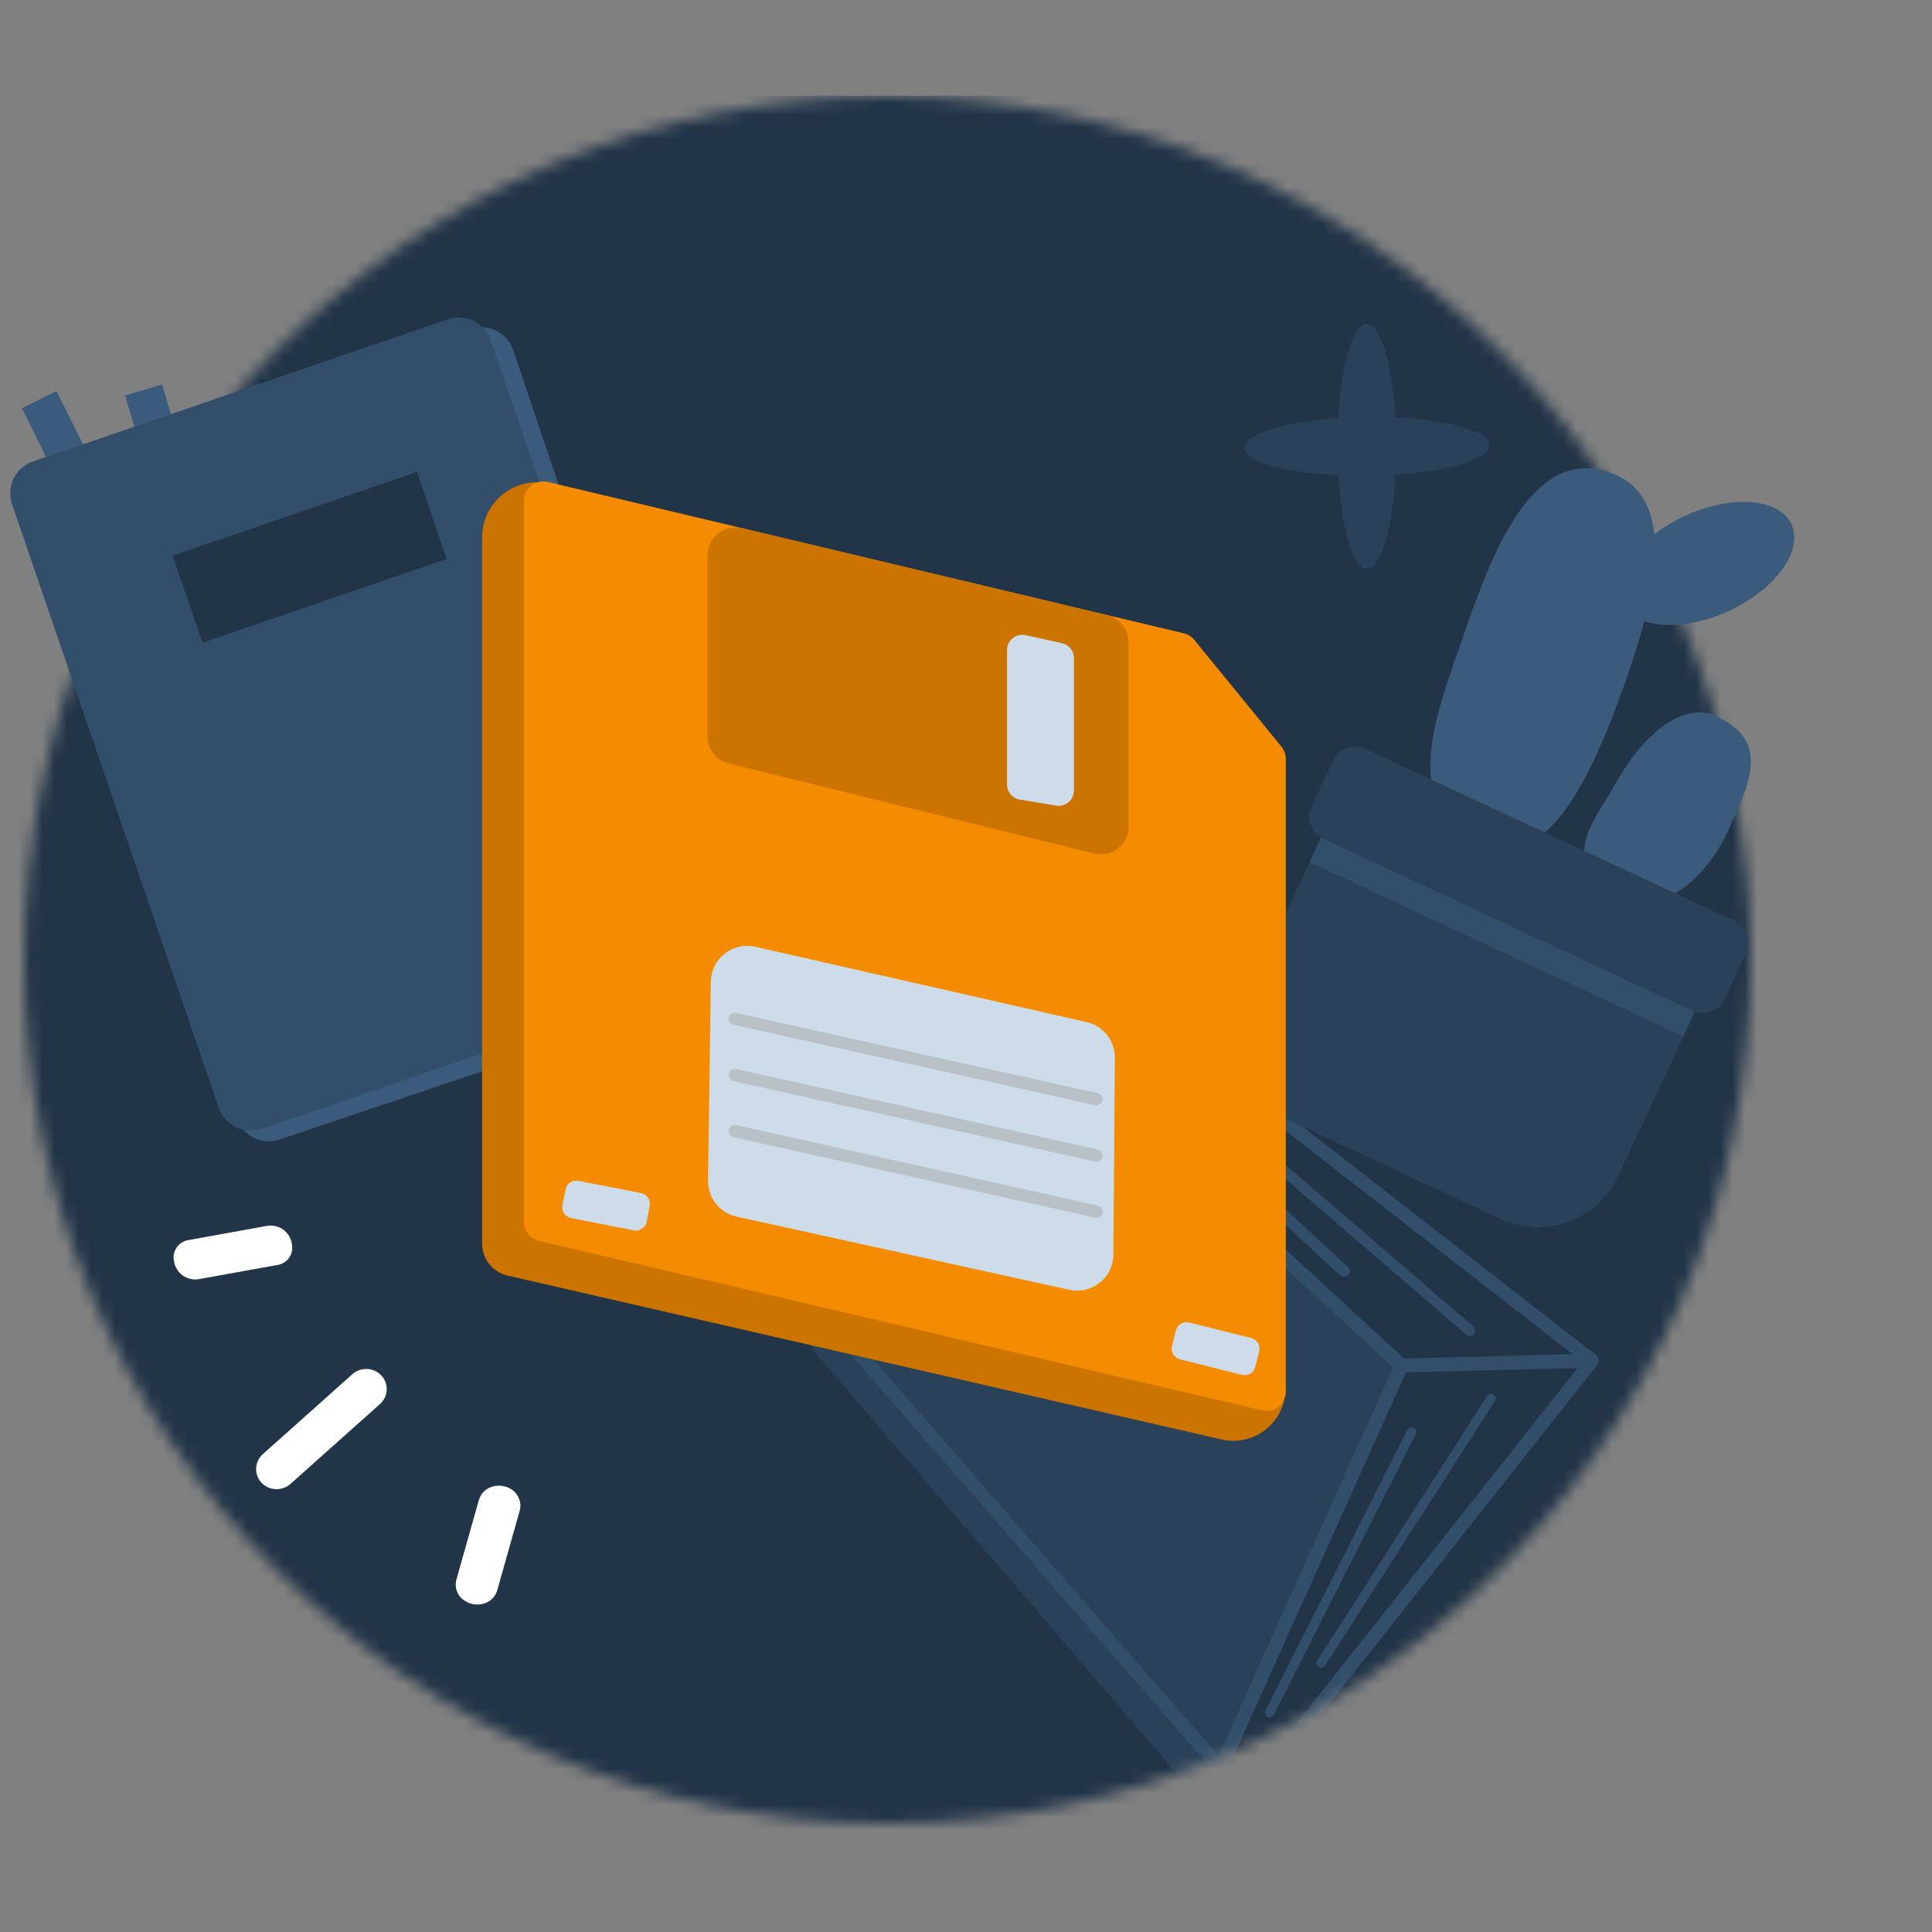 <svg width="160" height="160" viewBox="0 0 160 160" fill="none" xmlns="http://www.w3.org/2000/svg">
<rect x="0" y="0" width="160" height="160" fill="#808080" stroke="none"/>
<mask id="mask0_2810_46770" style="mask-type:alpha" maskUnits="userSpaceOnUse" x="2" y="8" width="143" height="143">
<circle cx="73.5" cy="79.5" r="71.5" fill="#EBF8FF"/>
</mask>
<g mask="url(#mask0_2810_46770)">
<path d="M172.95 7.928H-5.865C-7.03 7.927 -8.185 8.196 -9.262 8.719C-10.339 9.242 -11.318 10.01 -12.142 10.978C-12.967 11.946 -13.621 13.095 -14.067 14.36C-14.514 15.625 -14.743 16.982 -14.743 18.351V141.853C-14.743 144.62 -13.808 147.274 -12.143 149.23C-10.478 151.187 -8.219 152.286 -5.865 152.286H172.95C175.305 152.286 177.563 151.187 179.228 149.23C180.893 147.274 181.828 144.62 181.828 141.853V18.351C181.828 16.982 181.599 15.625 181.152 14.36C180.706 13.095 180.052 11.946 179.227 10.978C178.403 10.01 177.424 9.242 176.347 8.719C175.27 8.196 174.115 7.927 172.95 7.928Z" fill="#223548"/>
<path d="M9.457 123.58C9.457 122.815 7.237 122.203 4.271 122.064C4.101 119.101 3.448 116.898 2.683 116.9C1.918 116.902 1.282 119.121 1.12 122.099C-1.855 122.303 -4.067 122.968 -4.057 123.734C-4.046 124.501 -1.837 125.113 1.13 125.25C1.308 128.213 1.952 130.416 2.716 130.414C3.479 130.412 4.118 128.193 4.281 125.215C7.256 125.011 9.466 124.346 9.457 123.58Z" fill="#2A4259"/>
<path d="M123.335 36.856C123.335 35.708 120.005 34.79 115.556 34.581C115.301 30.137 114.322 26.833 113.174 26.836C112.027 26.838 111.073 30.168 110.829 34.635C106.367 34.94 103.049 35.937 103.065 37.087C103.08 38.237 106.395 39.155 110.844 39.361C111.111 43.805 112.078 47.11 113.223 47.107C114.368 47.105 115.327 43.775 115.571 39.308C120.033 39.003 123.348 38.005 123.335 36.856Z" fill="#2A4259"/>
<path d="M115.464 113.061L100.058 149.928L67.61 112.128C67.34 111.804 67.164 111.412 67.137 110.993C67.11 110.574 67.205 110.155 67.421 109.804L83.882 83.356L115.464 113.047V113.061Z" fill="#2A4259"/>
<path d="M101.071 147.008C100.99 147.008 100.909 146.995 100.828 146.954C100.747 146.927 100.693 146.873 100.639 146.806L68.259 109.641C68.259 109.641 68.177 109.52 68.15 109.452C68.124 109.385 68.11 109.304 68.124 109.236C68.124 109.155 68.15 109.087 68.177 109.02C68.205 108.952 68.259 108.898 68.313 108.844C68.367 108.79 68.434 108.763 68.502 108.736C68.569 108.709 68.65 108.709 68.718 108.709C68.799 108.709 68.867 108.736 68.934 108.763C69.002 108.79 69.056 108.844 69.11 108.898L101.477 146.062C101.544 146.144 101.598 146.252 101.612 146.36C101.625 146.468 101.612 146.576 101.571 146.684C101.531 146.779 101.45 146.873 101.355 146.927C101.26 146.981 101.152 147.022 101.044 147.022L101.071 147.008Z" fill="#324E6B"/>
<path d="M116.059 113.087L131.858 112.668L95.518 84.37L84.139 83.653L116.059 113.087L100.329 148.076C99.694 149.468 101.437 150.738 102.572 149.711L131.858 112.668" fill="#223548"/>
<path d="M101.639 150.658C101.22 150.658 100.801 150.523 100.463 150.266C100.085 149.996 99.815 149.617 99.693 149.171C99.572 148.725 99.612 148.252 99.815 147.847L115.37 113.237L83.733 84.073C83.652 83.992 83.584 83.884 83.557 83.775C83.53 83.654 83.557 83.546 83.584 83.438C83.625 83.329 83.706 83.235 83.814 83.181C83.922 83.127 84.03 83.086 84.152 83.1L95.531 83.816C95.639 83.816 95.76 83.87 95.842 83.938L132.195 112.237C132.303 112.318 132.371 112.439 132.398 112.574C132.398 112.615 132.398 112.656 132.398 112.696C132.398 112.804 132.357 112.899 132.303 112.993C132.303 113.007 132.29 113.02 132.276 113.034L103.004 150.063C103.004 150.063 102.964 150.117 102.937 150.131C102.572 150.469 102.099 150.644 101.612 150.644L101.639 150.658ZM116.437 113.656L100.855 148.32C100.774 148.495 100.761 148.685 100.801 148.874C100.842 149.063 100.95 149.225 101.112 149.333C101.274 149.441 101.45 149.509 101.639 149.509C101.828 149.509 102.018 149.441 102.166 149.32L130.654 113.291L116.437 113.656ZM85.706 84.33L116.275 112.507L130.235 112.142L95.287 84.938L85.692 84.33H85.706Z" fill="#324E6B"/>
<path d="M101.193 149.4C101.099 149.346 101.004 149.265 100.937 149.171C100.869 149.076 100.815 148.968 100.788 148.86C100.761 148.752 100.761 148.63 100.775 148.508C100.788 148.387 100.829 148.279 100.896 148.184L101.734 146.346L103.599 147.535L102.423 149.063C102.369 149.171 102.288 149.252 102.194 149.333C102.099 149.4 101.991 149.454 101.883 149.495C101.775 149.522 101.653 149.536 101.531 149.522C101.41 149.509 101.302 149.468 101.207 149.414L101.193 149.4Z" fill="#3B5B7C"/>
<path d="M105.153 142.225C105.153 142.225 105.032 142.211 104.978 142.184C104.937 142.157 104.897 142.13 104.856 142.09C104.816 142.049 104.802 142.009 104.775 141.968C104.761 141.914 104.748 141.873 104.761 141.819C104.761 141.765 104.775 141.725 104.802 141.671L116.546 118.413C116.586 118.318 116.668 118.25 116.776 118.223C116.87 118.196 116.978 118.196 117.073 118.237C117.114 118.264 117.154 118.291 117.195 118.332C117.235 118.372 117.249 118.413 117.276 118.453C117.289 118.507 117.303 118.548 117.289 118.602C117.289 118.656 117.276 118.696 117.249 118.75L105.505 142.009C105.505 142.009 105.424 142.13 105.356 142.157C105.289 142.198 105.221 142.211 105.153 142.211V142.225Z" fill="#324E6B"/>
<path d="M109.369 138.103C109.369 138.103 109.261 138.076 109.207 138.049C109.167 138.022 109.126 137.995 109.099 137.954C109.072 137.914 109.045 137.873 109.031 137.819C109.031 137.765 109.018 137.724 109.031 137.67C109.031 137.616 109.058 137.576 109.085 137.535L123.167 115.601C123.221 115.52 123.316 115.453 123.411 115.439C123.505 115.412 123.613 115.439 123.694 115.493C123.735 115.52 123.775 115.547 123.803 115.588C123.83 115.629 123.857 115.669 123.87 115.723C123.87 115.777 123.87 115.818 123.87 115.872C123.87 115.926 123.843 115.966 123.816 116.007L109.734 137.941C109.734 137.941 109.64 138.049 109.572 138.076C109.504 138.103 109.437 138.116 109.369 138.116V138.103Z" fill="#324E6B"/>
<path d="M111.302 105.736C111.181 105.736 111.072 105.695 110.978 105.614L90.801 86.937C90.706 86.856 90.652 86.735 90.652 86.613C90.652 86.491 90.693 86.37 90.774 86.275C90.814 86.235 90.869 86.194 90.923 86.167C90.977 86.14 91.044 86.126 91.098 86.126C91.166 86.126 91.22 86.126 91.274 86.153C91.328 86.18 91.382 86.208 91.436 86.248L111.627 104.925C111.627 104.925 111.708 105.019 111.735 105.073C111.762 105.128 111.775 105.195 111.775 105.249C111.775 105.317 111.775 105.371 111.748 105.425C111.721 105.479 111.694 105.533 111.654 105.587C111.613 105.641 111.559 105.668 111.505 105.695C111.451 105.722 111.383 105.736 111.316 105.736H111.302Z" fill="#324E6B"/>
<path d="M121.721 110.642C121.613 110.642 121.505 110.601 121.438 110.534L101.504 93.371C101.504 93.371 101.423 93.29 101.396 93.236C101.369 93.181 101.355 93.127 101.342 93.06C101.342 93.006 101.342 92.938 101.369 92.884C101.382 92.83 101.409 92.776 101.45 92.736C101.49 92.695 101.531 92.654 101.585 92.627C101.639 92.6 101.693 92.587 101.747 92.587C101.801 92.587 101.869 92.587 101.923 92.614C101.977 92.627 102.031 92.668 102.072 92.695L122.005 109.845C122.005 109.845 122.086 109.926 122.113 109.98C122.14 110.034 122.154 110.088 122.154 110.155C122.154 110.223 122.154 110.277 122.127 110.331C122.1 110.385 122.073 110.439 122.032 110.48C121.992 110.534 121.938 110.574 121.884 110.601C121.829 110.628 121.762 110.642 121.694 110.642H121.721Z" fill="#324E6B"/>
</g>
<path fill-rule="evenodd" clip-rule="evenodd" d="M148.362 43.424C149.367 45.598 147.041 48.812 143.166 50.602C140.566 51.803 137.929 52.058 136.172 51.438C135.824 52.785 135.388 54.194 134.889 55.641C132.145 63.586 128.355 72.434 122.72 69.864C116.181 66.88 118.454 60.429 121.014 53.165C121.219 52.582 121.426 51.995 121.631 51.403C124.386 43.434 127.743 37.256 133.269 39.106C135.626 39.891 136.745 41.727 137.005 44.247C137.738 43.68 138.587 43.161 139.527 42.727C143.402 40.937 147.358 41.249 148.362 43.424Z" fill="#3B5B7C"/>
<path d="M143.026 68.961C141.078 73.14 137.463 75.557 134.933 74.405C128.753 71.59 131.582 68.768 133.9 64.706C136.218 60.644 139.448 58.142 141.993 59.262C146.661 61.311 144.985 64.759 143.026 68.961Z" fill="#3B5B7C"/>
<path d="M112.93 68.54L138.722 80.564C140.144 81.227 140.761 82.922 140.098 84.344L134.012 97.401C132.303 101.066 127.937 102.656 124.272 100.947L106.618 92.717C102.952 91.008 101.363 86.643 103.072 82.977L109.158 69.92C109.821 68.498 111.516 67.881 112.939 68.544L112.93 68.54Z" fill="#2A4259"/>
<path d="M141.279 81.799L110.334 67.374L108.456 71.402L139.401 85.827L141.279 81.799Z" fill="#324E6B"/>
<path d="M143.618 76.255L113.086 62.022C112.073 61.55 110.868 61.988 110.395 63.002L108.631 66.787C108.159 67.8 108.597 69.005 109.611 69.477L140.142 83.71C141.156 84.183 142.361 83.744 142.833 82.731L144.597 78.946C145.07 77.932 144.631 76.728 143.618 76.255Z" fill="#2A4259"/>
<path d="M4.678 32.382L1.818 33.812L5.733 41.697L8.607 40.267L4.678 32.382Z" fill="#3B5B7C"/>
<path d="M23.157 94.369L57.655 82.749C59.127 82.249 59.904 80.666 59.419 79.209L42.509 29.008C42.009 27.537 40.427 26.759 38.969 27.245L4.47 38.879C2.999 39.379 2.221 40.961 2.707 42.419L19.616 92.62C20.116 94.091 21.699 94.868 23.157 94.383V94.369Z" fill="#3B5B7C"/>
<path d="M13.425 31.84L10.356 32.757L12.883 41.184L15.951 40.267L13.425 31.84Z" fill="#3B5B7C"/>
<path d="M21.671 93.48L56.031 81.707C57.489 81.208 58.266 79.625 57.766 78.167L40.635 28.175C40.135 26.718 38.552 25.94 37.095 26.44L2.735 38.212C1.277 38.712 0.499 40.295 0.999 41.753L18.117 91.745C18.616 93.203 20.199 93.98 21.657 93.48H21.671Z" fill="#324E6B"/>
<path d="M34.526 39.087L14.299 46.015L16.77 53.22L36.997 46.293L34.526 39.087Z" fill="#223548"/>
<g clip-path="url(#clip0_2810_46770)">
<path d="M101.175 119.211L42.039 105.64C41.438 105.503 40.903 105.165 40.52 104.684C40.136 104.202 39.928 103.605 39.929 102.989V44.494C39.929 43.891 40.048 43.293 40.281 42.736C40.514 42.179 40.855 41.674 41.284 41.25C41.713 40.826 42.222 40.491 42.782 40.265C43.342 40.039 43.941 39.927 44.544 39.934L100.077 55.876L106.457 115.012C106.455 115.66 106.307 116.299 106.025 116.882C105.743 117.466 105.333 117.978 104.825 118.381C104.318 118.785 103.726 119.069 103.095 119.212C102.463 119.356 101.806 119.356 101.175 119.211Z" fill="#CC7400"/>
<path d="M104.488 116.795L44.64 102.763C44.281 102.675 43.963 102.469 43.736 102.178C43.508 101.887 43.385 101.528 43.387 101.159V41.522C43.382 41.274 43.434 41.028 43.54 40.803C43.645 40.579 43.8 40.381 43.994 40.226C44.188 40.071 44.415 39.963 44.657 39.91C44.899 39.856 45.151 39.859 45.392 39.918L98.038 52.447C98.381 52.53 98.688 52.724 98.91 52.998L106.116 61.824C106.357 62.122 106.488 62.493 106.487 62.876V115.196C106.491 115.444 106.438 115.688 106.333 115.912C106.228 116.135 106.072 116.332 105.879 116.486C105.686 116.641 105.461 116.749 105.219 116.802C104.978 116.856 104.728 116.853 104.488 116.795Z" fill="#F58B00"/>
<path d="M90.625 70.689L60.341 63.227C59.844 63.105 59.403 62.819 59.088 62.417C58.773 62.014 58.601 61.518 58.602 61.007V45.972C58.601 45.627 58.679 45.285 58.83 44.974C58.98 44.663 59.199 44.39 59.47 44.175C59.741 43.961 60.057 43.81 60.394 43.735C60.732 43.66 61.082 43.663 61.418 43.742L91.703 50.953C92.204 51.074 92.65 51.359 92.969 51.764C93.288 52.168 93.461 52.668 93.462 53.184V68.484C93.459 68.829 93.378 69.17 93.225 69.48C93.071 69.79 92.85 70.061 92.577 70.273C92.304 70.485 91.987 70.633 91.649 70.705C91.311 70.777 90.961 70.771 90.625 70.689Z" fill="#CC7400"/>
<path d="M88.545 106.812L61.007 100.758C60.324 100.611 59.714 100.23 59.281 99.681C58.849 99.132 58.621 98.45 58.636 97.751L58.867 81.304C58.872 80.853 58.978 80.41 59.177 80.006C59.376 79.603 59.663 79.249 60.017 78.971C60.371 78.693 60.782 78.498 61.222 78.4C61.661 78.302 62.117 78.305 62.556 78.407L89.979 84.641C90.65 84.791 91.25 85.168 91.678 85.707C92.105 86.246 92.335 86.915 92.329 87.603L92.209 103.855C92.212 104.308 92.113 104.755 91.92 105.164C91.726 105.573 91.443 105.934 91.09 106.218C90.738 106.502 90.326 106.703 89.886 106.806C89.445 106.909 88.987 106.911 88.545 106.812Z" fill="#CEDBE8"/>
<path d="M84.927 52.598L87.934 53.259C88.217 53.319 88.471 53.474 88.653 53.698C88.836 53.922 88.936 54.203 88.936 54.492V65.472C88.936 65.656 88.897 65.837 88.82 66.003C88.743 66.17 88.631 66.318 88.491 66.436C88.351 66.555 88.187 66.642 88.011 66.691C87.834 66.74 87.649 66.75 87.468 66.72L84.461 66.219C84.164 66.171 83.894 66.019 83.7 65.791C83.505 65.562 83.398 65.271 83.398 64.971V53.83C83.399 53.642 83.441 53.456 83.522 53.287C83.604 53.117 83.722 52.967 83.868 52.849C84.015 52.731 84.186 52.647 84.369 52.604C84.552 52.56 84.743 52.558 84.927 52.598Z" fill="#CEDBE8"/>
<path d="M47.293 100.875L52.486 101.895C52.977 101.992 53.454 101.672 53.551 101.18L53.808 99.872C53.905 99.381 53.584 98.904 53.093 98.807L47.9 97.787C47.408 97.69 46.932 98.01 46.835 98.502L46.578 99.81C46.481 100.301 46.801 100.778 47.293 100.875Z" fill="#CEDBE8"/>
<path d="M103.619 110.807L98.485 109.52C97.999 109.399 97.507 109.694 97.385 110.18L97.061 111.473C96.939 111.959 97.234 112.451 97.72 112.573L102.854 113.86C103.34 113.982 103.832 113.686 103.954 113.2L104.278 111.907C104.4 111.421 104.105 110.929 103.619 110.807Z" fill="#CEDBE8"/>
<path d="M90.746 91.517H90.635L60.762 84.872C60.694 84.861 60.63 84.836 60.572 84.8C60.515 84.763 60.466 84.715 60.427 84.659C60.389 84.602 60.363 84.539 60.35 84.472C60.337 84.405 60.338 84.336 60.353 84.269C60.367 84.203 60.395 84.14 60.435 84.084C60.475 84.029 60.526 83.982 60.584 83.947C60.643 83.912 60.708 83.889 60.775 83.88C60.843 83.871 60.911 83.876 60.977 83.895L90.876 90.525C91.009 90.539 91.13 90.606 91.214 90.711C91.298 90.815 91.337 90.948 91.322 91.081C91.307 91.214 91.24 91.336 91.136 91.419C91.032 91.503 90.899 91.542 90.766 91.527L90.746 91.517Z" fill="#B9C1C6"/>
<path d="M90.745 96.183C90.709 96.187 90.672 96.187 90.635 96.183L60.761 89.537C60.628 89.509 60.512 89.428 60.438 89.314C60.365 89.2 60.339 89.061 60.368 88.928C60.397 88.795 60.477 88.679 60.591 88.606C60.705 88.532 60.844 88.506 60.977 88.535L90.876 95.195C91.008 95.21 91.13 95.277 91.214 95.381C91.297 95.485 91.336 95.619 91.322 95.751C91.307 95.884 91.24 96.006 91.136 96.09C91.031 96.173 90.898 96.212 90.765 96.198L90.745 96.183Z" fill="#B9C1C6"/>
<path d="M90.745 100.828H90.635L60.761 94.183C60.628 94.155 60.512 94.074 60.438 93.96C60.365 93.846 60.339 93.707 60.368 93.574C60.397 93.441 60.477 93.325 60.591 93.251C60.705 93.178 60.844 93.152 60.977 93.181L90.876 99.836C91.008 99.851 91.13 99.918 91.214 100.022C91.297 100.126 91.336 100.26 91.322 100.392C91.307 100.525 91.24 100.647 91.136 100.731C91.031 100.814 90.898 100.853 90.765 100.839L90.745 100.828Z" fill="#B9C1C6"/>
</g>
<path d="M38.185 132.33C37.988 132.127 37.849 131.874 37.783 131.599C37.717 131.323 37.727 131.035 37.811 130.764L39.643 124.276C39.946 123.202 40.995 122.875 41.836 123.112C42.184 123.197 42.495 123.392 42.722 123.669C42.95 123.945 43.081 124.288 43.097 124.645C43.1 124.818 43.076 124.991 43.027 125.157L41.195 131.645C41.12 131.932 40.97 132.193 40.759 132.4C40.548 132.608 40.286 132.755 39.998 132.826C39.679 132.904 39.345 132.9 39.028 132.813C38.71 132.727 38.42 132.56 38.185 132.33Z" fill="white"/>
<path d="M14.412 104.461C14.367 104.263 14.364 104.058 14.402 103.859C14.441 103.66 14.52 103.471 14.636 103.305C14.752 103.138 14.901 102.997 15.074 102.892C15.247 102.786 15.44 102.717 15.641 102.691L22.104 101.524C22.337 101.483 22.575 101.489 22.805 101.541C23.036 101.593 23.253 101.69 23.446 101.827C23.638 101.964 23.801 102.138 23.925 102.339C24.05 102.54 24.133 102.763 24.17 102.996C24.188 103.092 24.198 103.189 24.2 103.287C24.213 103.646 24.09 103.998 23.857 104.272C23.623 104.546 23.296 104.722 22.938 104.766L16.478 105.931C16.245 105.972 16.007 105.967 15.777 105.915C15.546 105.864 15.329 105.767 15.136 105.63C14.944 105.493 14.781 105.319 14.656 105.118C14.532 104.918 14.449 104.694 14.412 104.461Z" fill="white"/>
<path d="M21.213 121.584C21.222 121.362 21.276 121.145 21.371 120.945C21.467 120.745 21.602 120.567 21.769 120.421L29.184 113.803C29.518 113.508 29.953 113.354 30.399 113.372C30.844 113.391 31.265 113.581 31.573 113.903C31.858 114.202 32.02 114.598 32.027 115.011C32.031 115.25 31.983 115.486 31.887 115.704C31.791 115.922 31.649 116.117 31.471 116.275L24.055 122.893C23.72 123.19 23.282 123.345 22.834 123.326C22.386 123.307 21.963 123.115 21.654 122.79C21.503 122.629 21.386 122.439 21.311 122.232C21.235 122.025 21.202 121.804 21.213 121.584Z" fill="white"/>
<defs>
<clipPath id="clip0_2810_46770">
<rect width="66.558" height="79.448" fill="white" transform="translate(39.929 39.872)"/>
</clipPath>
</defs>
</svg>
